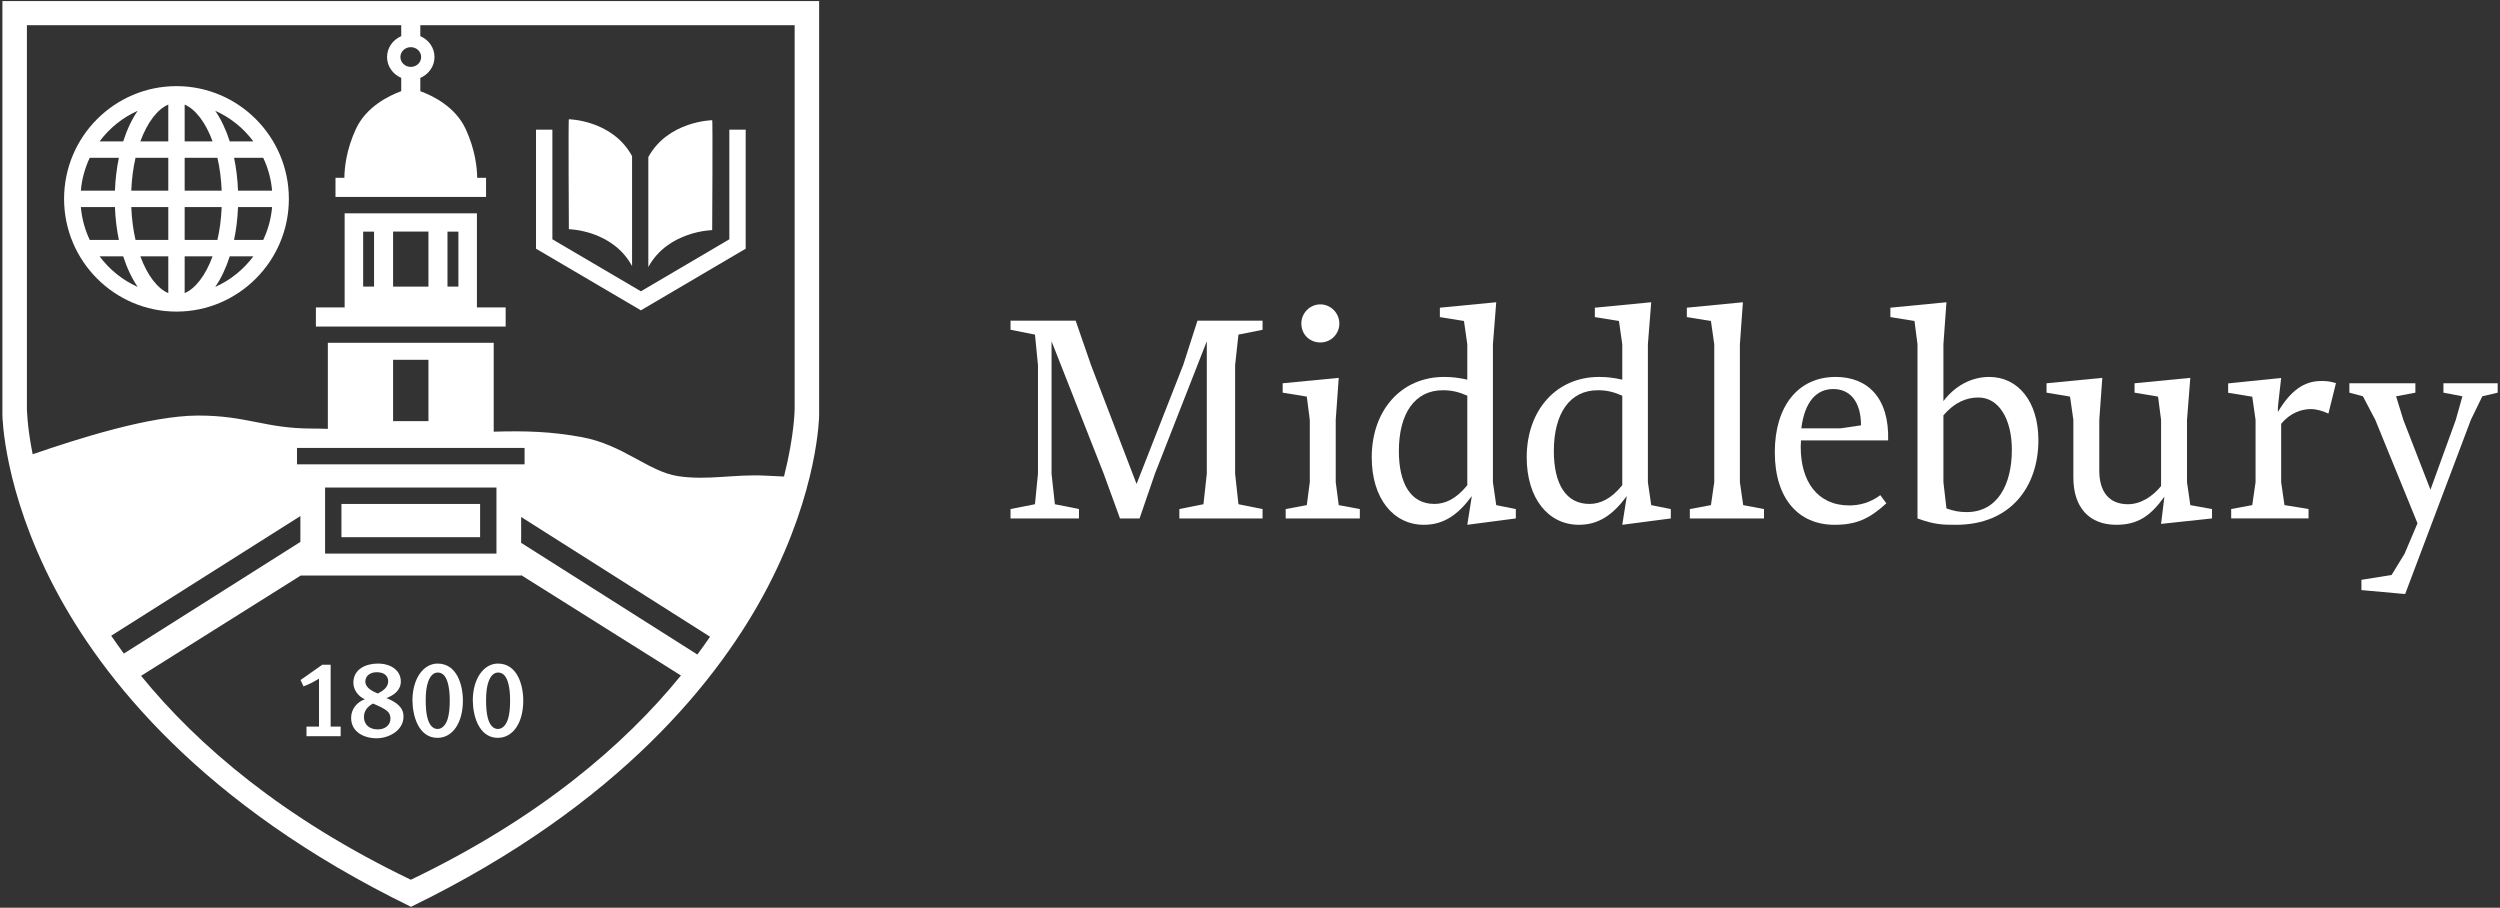 <?xml version="1.0" encoding="UTF-8" standalone="no"?>
<svg width="168px" height="61px" viewBox="0 0 168 61" version="1.1" xmlns="http://www.w3.org/2000/svg" xmlns:xlink="http://www.w3.org/1999/xlink">
  <rect x="0" y="0" width="168" height="61" fill="#333333" stroke="none"/>
  <!-- Generator: Sketch 3.7 (28169) - http://www.bohemiancoding.com/sketch -->
  <title>middlebury</title>
  <desc>Created with Sketch.</desc>
  <defs></defs>
  <g id="Page-1" stroke="none" stroke-width="1" fill="none" fill-rule="evenodd">
    <g id="middlebury" fill="#FFFFFF">
      <g id="Page-1">
        <g id="middlebury">
          <polyline id="Fill-3" points="50.11 16.712 50.11 8.713 49.012 8.713 49.012 16.08 43.068 19.576 37.12 16.08 37.12 8.713 36.02 8.713 36.02 16.712 43.068 20.854 50.11 16.712"></polyline>
          <path d="M42.475,17.88 L42.475,10.493 C41.159,8.062 38.228,8.014 38.228,8.014 C38.185,7.967 38.228,15.402 38.228,15.402 C38.228,15.402 41.159,15.449 42.475,17.88" id="Fill-4"></path>
          <path d="M47.859,15.465 C47.859,15.465 47.903,8.03 47.859,8.078 C47.859,8.078 44.897,8.126 43.567,10.556 L43.567,17.944 C44.897,15.512 47.859,15.465 47.859,15.465" id="Fill-5"></path>
          <path d="M34.142,48.304 C34.012,48.726 33.766,48.987 33.461,48.987 C33.157,48.987 32.896,48.748 32.766,48.181 C32.7,47.912 32.664,47.534 32.664,47.047 C32.664,46.531 32.715,46.117 32.831,45.804 C32.968,45.42 33.186,45.194 33.468,45.194 C33.787,45.194 34.033,45.413 34.171,45.979 C34.244,46.292 34.279,46.618 34.279,47.091 C34.279,47.578 34.236,47.992 34.142,48.304 L34.142,48.304 L34.142,48.304 Z M33.461,44.592 C32.498,44.592 31.773,45.623 31.773,47.054 C31.773,48.093 32.179,49.583 33.454,49.583 C34.468,49.583 35.163,48.58 35.163,47.076 C35.163,46.023 34.758,44.592 33.461,44.592 L33.461,44.592 L33.461,44.592 Z" id="Fill-6"></path>
          <path d="M18.285,12.812 L15.995,12.812 C15.965,12.035 15.874,11.294 15.73,10.605 L17.689,10.605 C18.01,11.286 18.219,12.027 18.285,12.812 L18.285,12.812 L18.285,12.812 Z M17.689,16.122 L15.729,16.122 C15.874,15.431 15.965,14.691 15.995,13.914 L18.285,13.914 C18.219,14.698 18.01,15.441 17.689,16.122 L17.689,16.122 L17.689,16.122 Z M14.463,19.281 C14.855,18.713 15.185,18.017 15.44,17.224 L17.027,17.224 C16.366,18.113 15.486,18.827 14.463,19.281 L14.463,19.281 L14.463,19.281 Z M12.409,19.698 L12.409,17.224 L14.286,17.224 C13.812,18.518 13.124,19.395 12.409,19.698 L12.409,19.698 L12.409,19.698 Z M12.409,13.914 L14.897,13.914 C14.864,14.716 14.765,15.456 14.611,16.122 L12.409,16.122 L12.409,13.914 L12.409,13.914 L12.409,13.914 Z M12.409,10.605 L14.611,10.605 C14.765,11.271 14.864,12.011 14.897,12.812 L12.409,12.812 L12.409,10.605 L12.409,10.605 L12.409,10.605 Z M12.409,7.028 C13.124,7.33 13.813,8.208 14.287,9.503 L12.409,9.503 L12.409,7.028 L12.409,7.028 L12.409,7.028 Z M17.027,9.503 L15.44,9.503 C15.185,8.71 14.855,8.013 14.463,7.445 C15.486,7.899 16.366,8.614 17.027,9.503 L17.027,9.503 L17.027,9.503 Z M11.309,9.503 L9.431,9.503 C9.905,8.208 10.594,7.33 11.309,7.028 L11.309,9.503 L11.309,9.503 L11.309,9.503 Z M11.309,12.812 L8.822,12.812 C8.854,12.011 8.954,11.271 9.107,10.605 L11.309,10.605 L11.309,12.812 L11.309,12.812 L11.309,12.812 Z M11.309,16.122 L9.107,16.122 C8.954,15.456 8.854,14.716 8.822,13.914 L11.309,13.914 L11.309,16.122 L11.309,16.122 L11.309,16.122 Z M11.309,19.698 C10.594,19.397 9.905,18.519 9.431,17.224 L11.309,17.224 L11.309,19.698 L11.309,19.698 L11.309,19.698 Z M6.691,17.224 L8.279,17.224 C8.533,18.016 8.863,18.712 9.254,19.28 C8.232,18.826 7.353,18.112 6.691,17.224 L6.691,17.224 L6.691,17.224 Z M6.03,16.122 C5.708,15.441 5.5,14.698 5.433,13.914 L7.724,13.914 C7.753,14.691 7.844,15.431 7.989,16.122 L6.03,16.122 L6.03,16.122 L6.03,16.122 Z M6.029,10.605 L7.988,10.605 C7.844,11.294 7.753,12.035 7.724,12.812 L5.433,12.812 C5.5,12.027 5.708,11.286 6.029,10.605 L6.029,10.605 L6.029,10.605 Z M9.253,7.446 C8.863,8.013 8.533,8.71 8.279,9.503 L6.691,9.503 C7.352,8.615 8.232,7.901 9.253,7.446 L9.253,7.446 L9.253,7.446 Z M11.859,5.788 C7.695,5.788 4.306,9.186 4.306,13.363 C4.306,17.54 7.695,20.939 11.859,20.939 C16.024,20.939 19.412,17.54 19.412,13.363 C19.412,9.186 16.024,5.788 11.859,5.788 L11.859,5.788 L11.859,5.788 Z" id="Fill-7"></path>
          <path d="M30.086,48.304 C29.955,48.726 29.71,48.987 29.405,48.987 C29.101,48.987 28.84,48.748 28.71,48.181 C28.644,47.912 28.608,47.534 28.608,47.047 C28.608,46.531 28.659,46.117 28.775,45.804 C28.912,45.42 29.13,45.194 29.412,45.194 C29.731,45.194 29.977,45.413 30.115,45.979 C30.187,46.292 30.224,46.618 30.224,47.091 C30.224,47.578 30.18,47.992 30.086,48.304 L30.086,48.304 L30.086,48.304 Z M29.405,44.592 C28.442,44.592 27.718,45.623 27.718,47.054 C27.718,48.093 28.123,49.583 29.398,49.583 C30.412,49.583 31.107,48.58 31.107,47.076 C31.107,46.023 30.702,44.592 29.405,44.592 L29.405,44.592 L29.405,44.592 Z" id="Fill-8"></path>
          <path d="M53.401,27.441 C53.401,27.441 53.4,29.212 52.684,32.023 C52.332,32.006 51.935,31.988 51.391,31.962 C49.278,31.86 47.535,32.298 45.555,31.995 C43.577,31.692 41.867,29.876 39.083,29.372 C37.073,29.007 35.41,28.942 33.177,29.009 L33.177,23.038 L22.031,23.038 L22.031,28.82 C21.687,28.808 21.336,28.799 20.973,28.799 C17.82,28.799 16.614,27.925 13.327,27.925 C10.04,27.925 5.077,29.54 2.327,30.482 C2.283,30.497 2.238,30.512 2.194,30.526 C1.812,28.599 1.808,27.441 1.808,27.441 L1.808,1.694 L26.963,1.694 L26.963,2.429 C26.405,2.67 26.01,3.203 26.01,3.833 C26.01,4.461 26.405,4.995 26.963,5.234 L26.963,6.126 C26.123,6.435 24.607,7.175 23.916,8.669 C23.267,10.07 23.149,11.284 23.142,11.948 L22.545,11.948 L22.545,13.235 L32.663,13.235 L32.663,11.948 L32.067,11.948 C32.06,11.284 31.941,10.07 31.293,8.669 C30.6,7.172 29.085,6.435 28.245,6.128 L28.245,5.236 C28.804,4.995 29.198,4.461 29.198,3.833 C29.198,3.203 28.804,2.668 28.245,2.429 L28.245,1.694 L53.401,1.694 L53.401,27.441 L53.401,27.441 L53.401,27.441 Z M46.863,43.984 L35.021,36.479 L35.021,34.741 L47.716,42.788 C47.445,43.184 47.16,43.583 46.863,43.984 L46.863,43.984 L46.863,43.984 Z M27.609,59.119 C19.028,54.998 13.303,50.108 9.48,45.417 L20.212,38.674 L35.022,38.674 L35.022,38.648 L45.758,45.394 C41.939,50.09 36.21,54.989 27.609,59.119 L27.609,59.119 L27.609,59.119 Z M21.846,37.2 L33.362,37.2 L33.362,32.764 L21.846,32.764 L21.846,37.2 L21.846,37.2 Z M26.416,28.302 L28.792,28.302 L28.792,24.178 L26.416,24.178 L26.416,28.302 L26.416,28.302 Z M19.958,31.204 L35.251,31.204 L35.251,30.102 L19.958,30.102 L19.958,31.204 L19.958,31.204 Z M7.472,42.721 L20.186,34.679 L20.186,36.417 L8.324,43.919 C8.027,43.517 7.743,43.117 7.472,42.721 L7.472,42.721 L7.472,42.721 Z M27.605,3.169 C27.99,3.169 28.302,3.466 28.302,3.833 C28.302,4.199 27.99,4.495 27.605,4.495 C27.219,4.495 26.907,4.199 26.907,3.833 C26.907,3.466 27.219,3.169 27.605,3.169 L27.605,3.169 L27.605,3.169 Z M0.162,0.072 L0.162,27.904 C0.163,27.951 0.229,32.946 3.665,39.495 C6.818,45.504 13.53,54.081 27.62,60.937 C41.722,54.078 48.425,45.502 51.568,39.494 C54.992,32.946 55.046,27.953 55.046,27.903 L55.046,0.072 L0.162,0.072 L0.162,0.072 L0.162,0.072 Z" id="Fill-9"></path>
          <path d="M25.385,49.016 C24.82,49.016 24.457,48.689 24.457,48.181 C24.457,47.759 24.711,47.468 25.066,47.279 C25.536,47.476 25.819,47.621 26,47.767 C26.16,47.89 26.239,48.065 26.239,48.289 C26.239,48.718 25.891,49.016 25.385,49.016 L25.385,49.016 L25.385,49.016 Z M25.32,45.173 C25.805,45.173 26.087,45.406 26.087,45.791 C26.087,46.19 25.71,46.444 25.391,46.604 C25.051,46.466 24.551,46.227 24.551,45.804 C24.551,45.427 24.856,45.173 25.32,45.173 L25.32,45.173 L25.32,45.173 Z M25.971,46.909 C26.471,46.721 26.935,46.386 26.935,45.791 C26.935,45.078 26.304,44.592 25.391,44.592 C24.602,44.592 23.747,44.955 23.747,45.877 C23.747,46.364 24.081,46.808 24.522,46.989 C23.987,47.178 23.595,47.651 23.595,48.239 C23.595,49.198 24.472,49.612 25.305,49.612 C26.138,49.612 27.116,49.089 27.116,48.151 C27.116,47.548 26.674,47.2 25.971,46.909 L25.971,46.909 L25.971,46.909 Z" id="Fill-10"></path>
          <polygon id="Fill-11" points="22.945 36.099 32.263 36.099 32.263 33.865 22.945 33.865"></polygon>
          <path d="M30.071,19.259 L30.804,19.259 L30.804,15.566 L30.071,15.566 L30.071,19.259 L30.071,19.259 Z M26.416,19.261 L28.792,19.261 L28.792,15.561 L26.416,15.561 L26.416,19.261 L26.416,19.261 Z M24.404,19.259 L25.137,19.259 L25.137,15.566 L24.404,15.566 L24.404,19.259 L24.404,19.259 Z M32.048,14.336 L23.16,14.336 L23.16,20.659 L21.228,20.659 L21.228,21.944 L33.98,21.944 L33.98,20.659 L32.048,20.659 L32.048,14.336 L32.048,14.336 L32.048,14.336 Z" id="Fill-12"></path>
          <path d="M22.219,44.672 L21.654,44.672 L20.198,45.696 L20.393,46.124 C20.481,46.096 20.749,45.979 20.944,45.885 C21.14,45.791 21.364,45.645 21.437,45.601 L21.437,48.828 L20.596,48.828 L20.596,49.474 L22.892,49.474 L22.892,48.828 L22.219,48.828 L22.219,44.672" id="Fill-13"></path>
          <polyline id="Fill-14" points="67.908 34.209 69.55 33.884 69.752 31.832 69.752 24.538 69.55 22.485 67.908 22.16 67.908 21.551 72.284 21.551 73.318 24.538 76.377 32.523 79.516 24.517 80.469 21.551 84.844 21.551 84.844 22.16 83.223 22.485 83 24.538 83 31.832 83.223 33.884 84.844 34.209 84.844 34.839 79.253 34.839 79.253 34.209 80.873 33.884 81.097 31.832 81.097 22.933 77.612 31.832 76.579 34.839 75.263 34.839 74.169 31.832 70.664 22.933 70.664 31.832 70.887 33.884 72.507 34.209 72.507 34.839 67.908 34.839 67.908 34.209"></polyline>
          <path d="M87.451,21.734 C87.451,21.043 88.019,20.454 88.728,20.454 C89.416,20.454 90.004,21.023 90.004,21.754 C90.004,22.404 89.477,23.014 88.728,23.014 C88.038,23.014 87.451,22.506 87.451,21.734 L87.451,21.734 L87.451,21.734 Z M86.398,34.209 L87.816,33.945 L88.019,32.401 L88.019,28.215 L87.816,26.651 L86.195,26.387 L86.195,25.756 L89.963,25.392 L89.761,28.215 L89.761,32.401 L89.963,33.945 L91.381,34.209 L91.381,34.839 L86.398,34.839 L86.398,34.209 L86.398,34.209 L86.398,34.209 Z" id="Fill-15"></path>
          <path d="M98.603,32.604 L98.603,26.59 C98.035,26.346 97.59,26.224 96.961,26.224 C95.057,26.224 94.004,27.809 94.004,30.308 C94.004,32.523 94.814,33.864 96.394,33.864 C97.104,33.864 97.853,33.538 98.603,32.604 L98.603,32.604 L98.603,32.604 Z M92.18,30.735 C92.18,27.565 94.166,25.33 97.043,25.33 C97.609,25.33 98.056,25.392 98.603,25.513 L98.603,23.136 L98.379,21.572 L96.759,21.308 L96.759,20.677 L100.547,20.311 L100.324,23.136 L100.324,32.401 L100.547,33.945 L101.864,34.209 L101.864,34.839 L98.603,35.266 L98.906,33.336 C97.974,34.595 97.022,35.266 95.685,35.266 C93.639,35.266 92.18,33.498 92.18,30.735 L92.18,30.735 L92.18,30.735 Z" id="Fill-16"></path>
          <path d="M109.017,32.604 L109.017,26.59 C108.45,26.346 108.004,26.224 107.376,26.224 C105.471,26.224 104.418,27.809 104.418,30.308 C104.418,32.523 105.229,33.864 106.809,33.864 C107.518,33.864 108.267,33.538 109.017,32.604 L109.017,32.604 L109.017,32.604 Z M102.595,30.735 C102.595,27.565 104.58,25.33 107.457,25.33 C108.024,25.33 108.47,25.392 109.017,25.513 L109.017,23.136 L108.794,21.572 L107.174,21.308 L107.174,20.677 L110.962,20.311 L110.738,23.136 L110.738,32.401 L110.962,33.945 L112.278,34.209 L112.278,34.839 L109.017,35.266 L109.321,33.336 C108.389,34.595 107.437,35.266 106.099,35.266 C104.053,35.266 102.595,33.498 102.595,30.735 L102.595,30.735 L102.595,30.735 Z" id="Fill-17"></path>
          <polyline id="Fill-18" points="113.557 34.209 114.975 33.945 115.198 32.401 115.198 23.136 114.975 21.572 113.355 21.308 113.355 20.677 117.123 20.311 116.92 23.136 116.92 32.401 117.143 33.945 118.541 34.209 118.541 34.839 113.557 34.839 113.557 34.209"></polyline>
          <path d="M123.683,28.785 L125.06,28.581 C125.06,26.976 124.311,26.143 123.196,26.143 C122.062,26.143 121.273,26.996 121.049,28.785 L123.683,28.785 L123.683,28.785 L123.683,28.785 Z M119.267,30.39 C119.267,27.301 120.827,25.33 123.358,25.33 C125.486,25.33 126.965,26.712 126.883,29.597 L121.029,29.597 C121.029,29.597 121.009,29.881 121.009,30.044 C121.009,32.34 122.123,33.965 124.27,33.965 C124.919,33.965 125.648,33.803 126.356,33.275 L126.762,33.823 C125.607,34.88 124.736,35.266 123.278,35.266 C120.867,35.266 119.267,33.519 119.267,30.39 L119.267,30.39 L119.267,30.39 Z" id="Fill-19"></path>
          <path d="M135.197,30.227 C135.197,28.134 134.306,26.712 132.949,26.712 C132.118,26.712 131.328,27.057 130.598,27.91 L130.598,32.401 L130.801,34.169 C131.288,34.331 131.632,34.413 132.159,34.413 C134.245,34.413 135.197,32.543 135.197,30.227 L135.197,30.227 L135.197,30.227 Z M128.856,34.839 L128.856,23.136 L128.654,21.572 L127.033,21.308 L127.033,20.677 L130.801,20.311 L130.598,23.136 L130.598,26.956 C131.348,25.96 132.442,25.33 133.678,25.33 C135.623,25.33 136.98,26.996 136.98,29.577 C136.98,32.726 135.096,35.266 131.449,35.266 C130.598,35.266 130.011,35.266 128.856,34.839 L128.856,34.839 L128.856,34.839 Z" id="Fill-20"></path>
          <path d="M139.33,32.096 L139.33,28.215 L139.107,26.651 L137.527,26.387 L137.527,25.756 L141.275,25.392 L141.072,28.215 L141.072,31.629 C141.072,33.031 141.72,33.884 142.996,33.884 C143.868,33.884 144.657,33.355 145.224,32.665 L145.224,28.215 L145.022,26.651 L143.442,26.387 L143.442,25.756 L147.189,25.392 L146.967,28.215 L146.967,32.401 L147.189,33.945 L148.648,34.209 L148.648,34.839 L145.224,35.205 L145.448,33.377 C144.495,34.697 143.644,35.266 142.207,35.266 C140.424,35.266 139.33,34.128 139.33,32.096" id="Fill-21"></path>
          <polyline id="Fill-22" points="158.688 39.654 158.688 38.964 160.714 38.639 161.585 37.216 162.456 35.164 159.62 28.215 158.789 26.631 157.878 26.387 157.878 25.756 162.314 25.756 162.314 26.387 161.018 26.631 161.504 28.215 163.327 32.908 165.029 28.215 165.474 26.631 164.199 26.387 164.199 25.756 167.844 25.756 167.844 26.387 166.812 26.631 166.042 28.215 161.626 39.919 158.688 39.654"></polyline>
          <path d="M155.985,25.603 C154.835,25.603 153.927,26.248 153.079,27.679 C153.077,27.657 153.073,27.636 153.072,27.613 L153.075,27.377 C153.082,27.273 153.093,27.17 153.105,27.067 C153.131,26.841 153.156,26.615 153.182,26.39 C153.219,26.059 153.256,25.73 153.294,25.399 L149.732,25.765 L149.732,26.394 L151.352,26.658 L151.574,28.22 L151.574,32.401 L151.352,33.943 L149.935,34.206 L149.935,34.836 L155.134,34.836 L155.134,34.206 L153.516,33.943 L153.294,32.401 L153.294,31.915 L153.294,30.595 L153.294,29.131 L153.294,28.729 L153.294,28.562 C153.294,28.536 153.296,28.509 153.298,28.48 C153.884,27.753 154.67,27.49 155.276,27.49 C155.702,27.49 156.126,27.633 156.47,27.794 L156.976,25.745 C156.551,25.623 156.349,25.603 155.985,25.603" id="Fill-23"></path>
        </g>
      </g>
    </g>
  </g>
</svg>